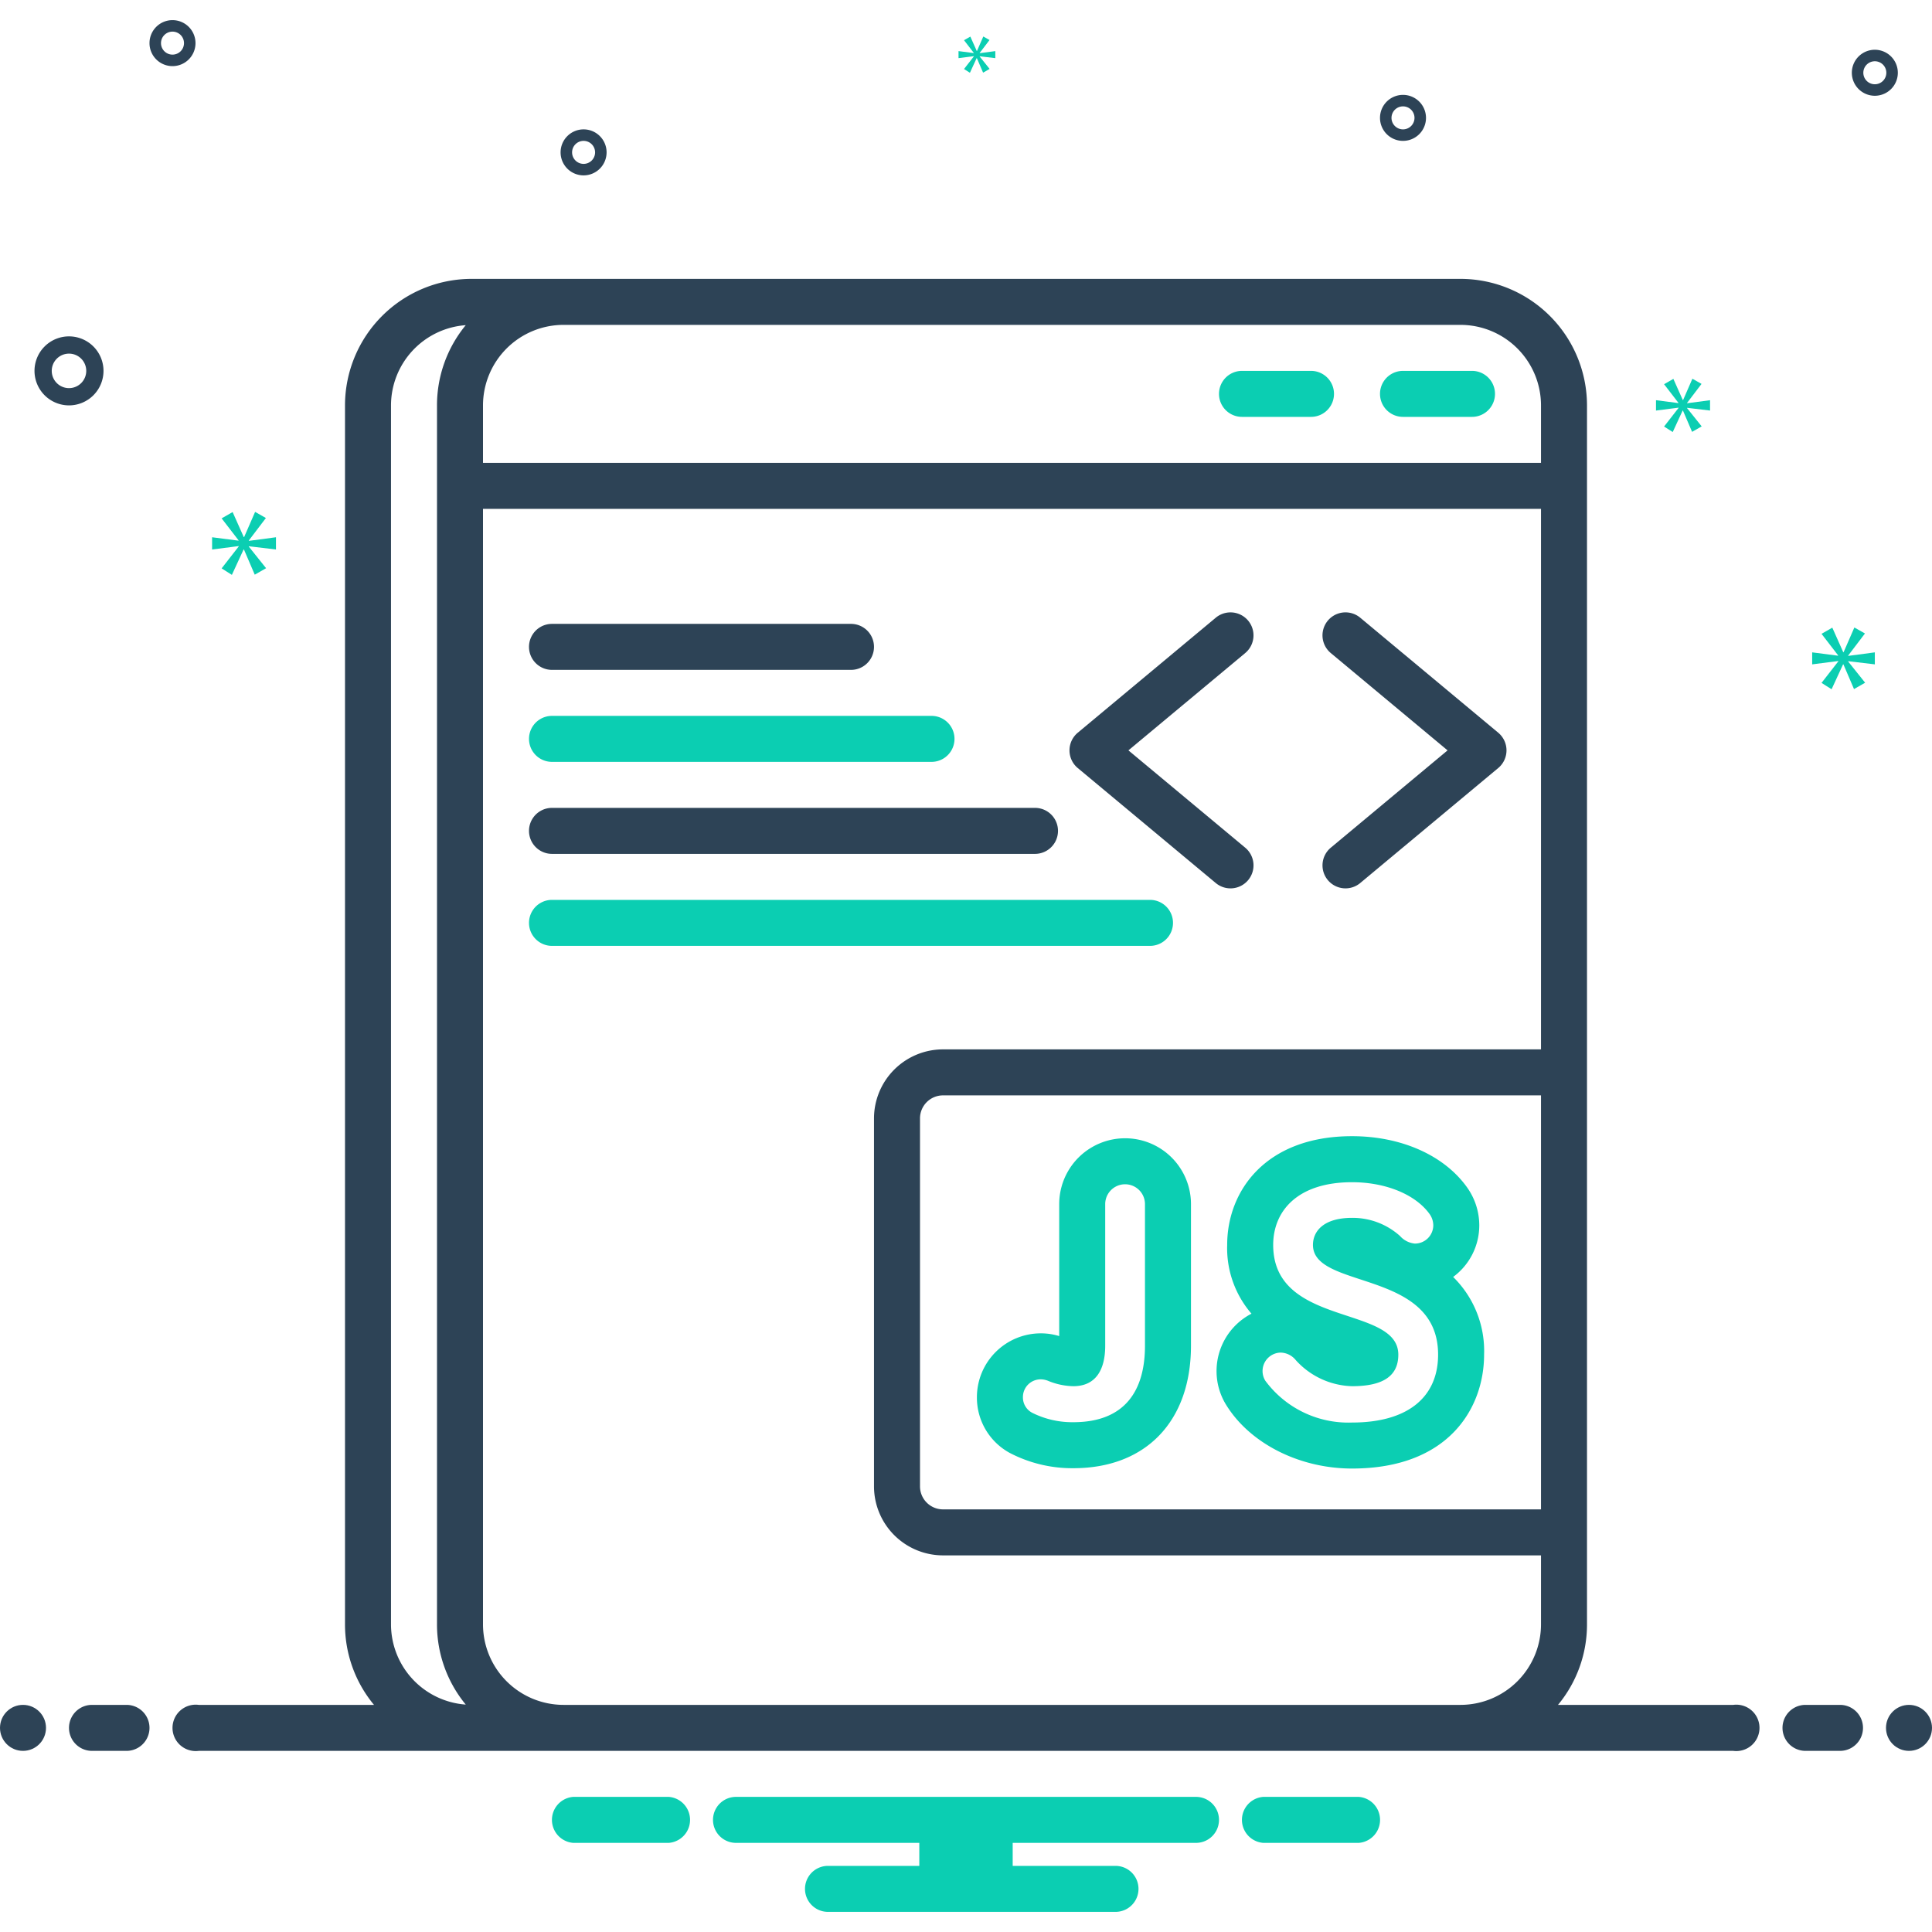 <svg xmlns="http://www.w3.org/2000/svg" data-name="Layer 1" viewBox="0 0 168 168"><circle cx="2" cy="150.25" r="2" fill="#2d4356"/><path fill="#2d4356" d="M11,148.25H8a2,2,0,0,0,0,4h3a2,2,0,0,0,0-4Z"/><path fill="#0bceb2" d="M118.154 156.25h-8.308a2.006 2.006 0 0 0 0 4h8.308a2.006 2.006 0 0 0 0-4zM58.154 156.25H49.846a2.006 2.006 0 0 0 0 4h8.308a2.006 2.006 0 0 0 0-4zM104 156.25H64a2 2 0 0 0 0 4H79.94v2H72a2 2 0 0 0 0 4H97a2 2 0 0 0 0-4H88.06v-2H104a2 2 0 0 0 0-4z"/><path fill="#2d4356" d="M48,58.25H74a2,2,0,0,0,0-4H48a2,2,0,0,0,0,4Z"/><path fill="#0bceb2" d="M48,66.25H81a2,2,0,0,0,0-4H48a2,2,0,0,0,0,4Z"/><path fill="#2d4356" d="M48,74.25H90a2,2,0,0,0,0-4H48a2,2,0,0,0,0,4Z"/><path fill="#0bceb2" d="M102,80.25a2,2,0,0,0-2-2H48a2,2,0,0,0,0,4h52A2,2,0,0,0,102,80.25Z"/><path fill="#2d4356" d="M105.72 76.786a2 2 0 0 0 2.561-3.073L98.124 65.25l10.156-8.463a2 2 0 0 0-2.561-3.073l-12 10a2 2 0 0 0 0 3.073zM115.464 76.53a2 2 0 0 0 2.816.256l12-10a2 2 0 0 0 0-3.073l-12-10a2 2 0 0 0-2.561 3.073L125.876 65.25l-10.156 8.463A2 2 0 0 0 115.464 76.53z"/><path fill="#0bceb2" d="M114 32.25h-6a2 2 0 0 0 0 4h6a2 2 0 0 0 0-4zM128 32.25h-6a2 2 0 0 0 0 4h6a2 2 0 0 0 0-4zM87.805 126.341a11.736 11.736 0 0 0 5.527 1.329c6.311 0 10.231-4.08 10.231-10.649V104.709a5.729 5.729 0 1 0-11.458 0V116.181a5.454 5.454 0 0 0-1.605-.238 5.557 5.557 0 0 0-5.551 5.55A5.47 5.47 0 0 0 87.805 126.341zM90.5 119.943a1.776 1.776 0 0 1 .686.149 6.015 6.015 0 0 0 2.146.447c1.998 0 2.773-1.49 2.773-3.518V104.709a1.729 1.729 0 1 1 3.458 0V117.021c0 3.816-1.669 6.649-6.231 6.649a7.781 7.781 0 0 1-3.547-.805 1.505 1.505 0 0 1-.835-1.372A1.54 1.54 0 0 1 90.5 119.943zM105.787 119.227a5.574 5.574 0 0 0 .843 2.95c2.075 3.351 6.371 5.522 10.938 5.522 8.476 0 11.483-5.335 11.483-9.903a9.009 9.009 0 0 0-2.691-6.757 5.565 5.565 0 0 0 2.273-4.483 5.704 5.704 0 0 0-.971-3.175l-.026-.038-.026-.038c-1.979-2.821-5.733-4.506-10.042-4.506-7.5 0-10.857 4.749-10.857 9.456a8.719 8.719 0 0 0 2.113 5.978A5.619 5.619 0 0 0 105.787 119.227zm5.579-1.61a1.746 1.746 0 0 1 1.312.656 6.838 6.838 0 0 0 4.89 2.266c2.713 0 4.025-.894 4.025-2.742 0-4.353-10.881-2.355-10.881-9.54 0-2.952 2.117-5.456 6.857-5.456 2.982 0 5.575 1.103 6.767 2.802a1.722 1.722 0 0 1 .298.954 1.597 1.597 0 0 1-1.61 1.58 1.972 1.972 0 0 1-1.281-.656 6.162 6.162 0 0 0-4.174-1.58c-2.475 0-3.399 1.163-3.399 2.355 0 3.906 10.882 2.087 10.882 9.54 0 3.637-2.564 5.903-7.483 5.903a8.973 8.973 0 0 1-7.543-3.637 1.604 1.604 0 0 1 1.341-2.445z"/><path fill="#2d4356" d="M160,148.25h-3a2,2,0,0,0,0,4h3a2,2,0,0,0,0-4Z"/><circle cx="166" cy="150.25" r="2" fill="#2d4356"/><path fill="#2d4356" d="M150.721 148.25H135.479a10.949 10.949 0 0 0 2.521-7v-106a11.012 11.012 0 0 0-11-11H41a11.012 11.012 0 0 0-11 11v106a10.949 10.949 0 0 0 2.521 7H17.279a2.017 2.017 0 1 0 0 4H150.721a2.017 2.017 0 1 0 0-4zM134 131.25H82a2.002 2.002 0 0 1-2-2v-32a2.002 2.002 0 0 1 2-2h52zm-92-96a7.008 7.008 0 0 1 7-7h78a7.008 7.008 0 0 1 7 7v5H42zm-8 0a7.004 7.004 0 0 1 6.501-6.975A10.948 10.948 0 0 0 38 35.25v106a10.948 10.948 0 0 0 2.501 6.975A7.004 7.004 0 0 1 34 141.25zm15 113a7.008 7.008 0 0 1-7-7v-97h92v47H82a6.007 6.007 0 0 0-6 6v32a6.007 6.007 0 0 0 6 6h52v6a7.008 7.008 0 0 1-7 7zM6 35.25a3 3 0 1 0-3-3A3.003 3.003 0 0 0 6 35.25zm0-4.5a1.5 1.5 0 1 1-1.5 1.5A1.501 1.501 0 0 1 6 30.75zM122 8.25a2 2 0 1 0 2 2A2.002 2.002 0 0 0 122 8.25zm0 3a1 1 0 1 1 1-1A1.001 1.001 0 0 1 122 11.25zM15 1.75a2 2 0 1 0 2 2A2.002 2.002 0 0 0 15 1.75zm0 3a1 1 0 1 1 1-1A1.001 1.001 0 0 1 15 4.75zM163.029 4.327a2 2 0 1 0 2 2A2.002 2.002 0 0 0 163.029 4.327zm0 3a1 1 0 1 1 1-1A1.001 1.001 0 0 1 163.029 7.327zM52.747 13.25a2 2 0 1 0-2 2A2.002 2.002 0 0 0 52.747 13.25zm-3 0a1 1 0 1 1 1 1A1.001 1.001 0 0 1 49.747 13.25z"/><polygon fill="#0bceb2" points="21.636 46.999 23.122 45.044 22.183 44.512 21.229 46.702 21.197 46.702 20.228 44.527 19.272 45.075 20.744 46.984 20.744 47.015 18.443 46.718 18.443 47.782 20.759 47.485 20.759 47.516 19.272 49.424 20.164 49.988 21.182 47.782 21.213 47.782 22.152 49.972 23.138 49.409 21.636 47.531 21.636 47.5 23.997 47.782 23.997 46.718 21.636 47.031 21.636 46.999"/><polygon fill="#0bceb2" points="84.684 4.903 83.828 6.002 84.341 6.327 84.927 5.056 84.945 5.056 85.486 6.318 86.053 5.993 85.188 4.912 85.188 4.894 86.549 5.056 86.549 4.444 85.188 4.624 85.188 4.606 86.045 3.48 85.504 3.173 84.954 4.434 84.936 4.434 84.378 3.182 83.828 3.497 84.675 4.597 84.675 4.615 83.35 4.444 83.35 5.056 84.684 4.885 84.684 4.903"/><polygon fill="#0bceb2" points="163.029 57.771 163.029 56.727 160.712 57.034 160.712 57.004 162.17 55.085 161.249 54.564 160.313 56.712 160.282 56.712 159.331 54.579 158.394 55.116 159.837 56.989 159.837 57.019 157.581 56.727 157.581 57.771 159.852 57.48 159.852 57.51 158.394 59.382 159.269 59.935 160.267 57.771 160.297 57.771 161.218 59.92 162.185 59.367 160.712 57.525 160.712 57.495 163.029 57.771"/><polygon fill="#0bceb2" points="146.701 35.038 147.959 33.383 147.165 32.933 146.357 34.786 146.33 34.786 145.51 32.946 144.702 33.41 145.947 35.025 145.947 35.051 144 34.8 144 35.7 145.96 35.449 145.96 35.475 144.702 37.09 145.456 37.567 146.317 35.7 146.343 35.7 147.138 37.553 147.972 37.077 146.701 35.488 146.701 35.462 148.7 35.7 148.7 34.8 146.701 35.064 146.701 35.038"/></svg>